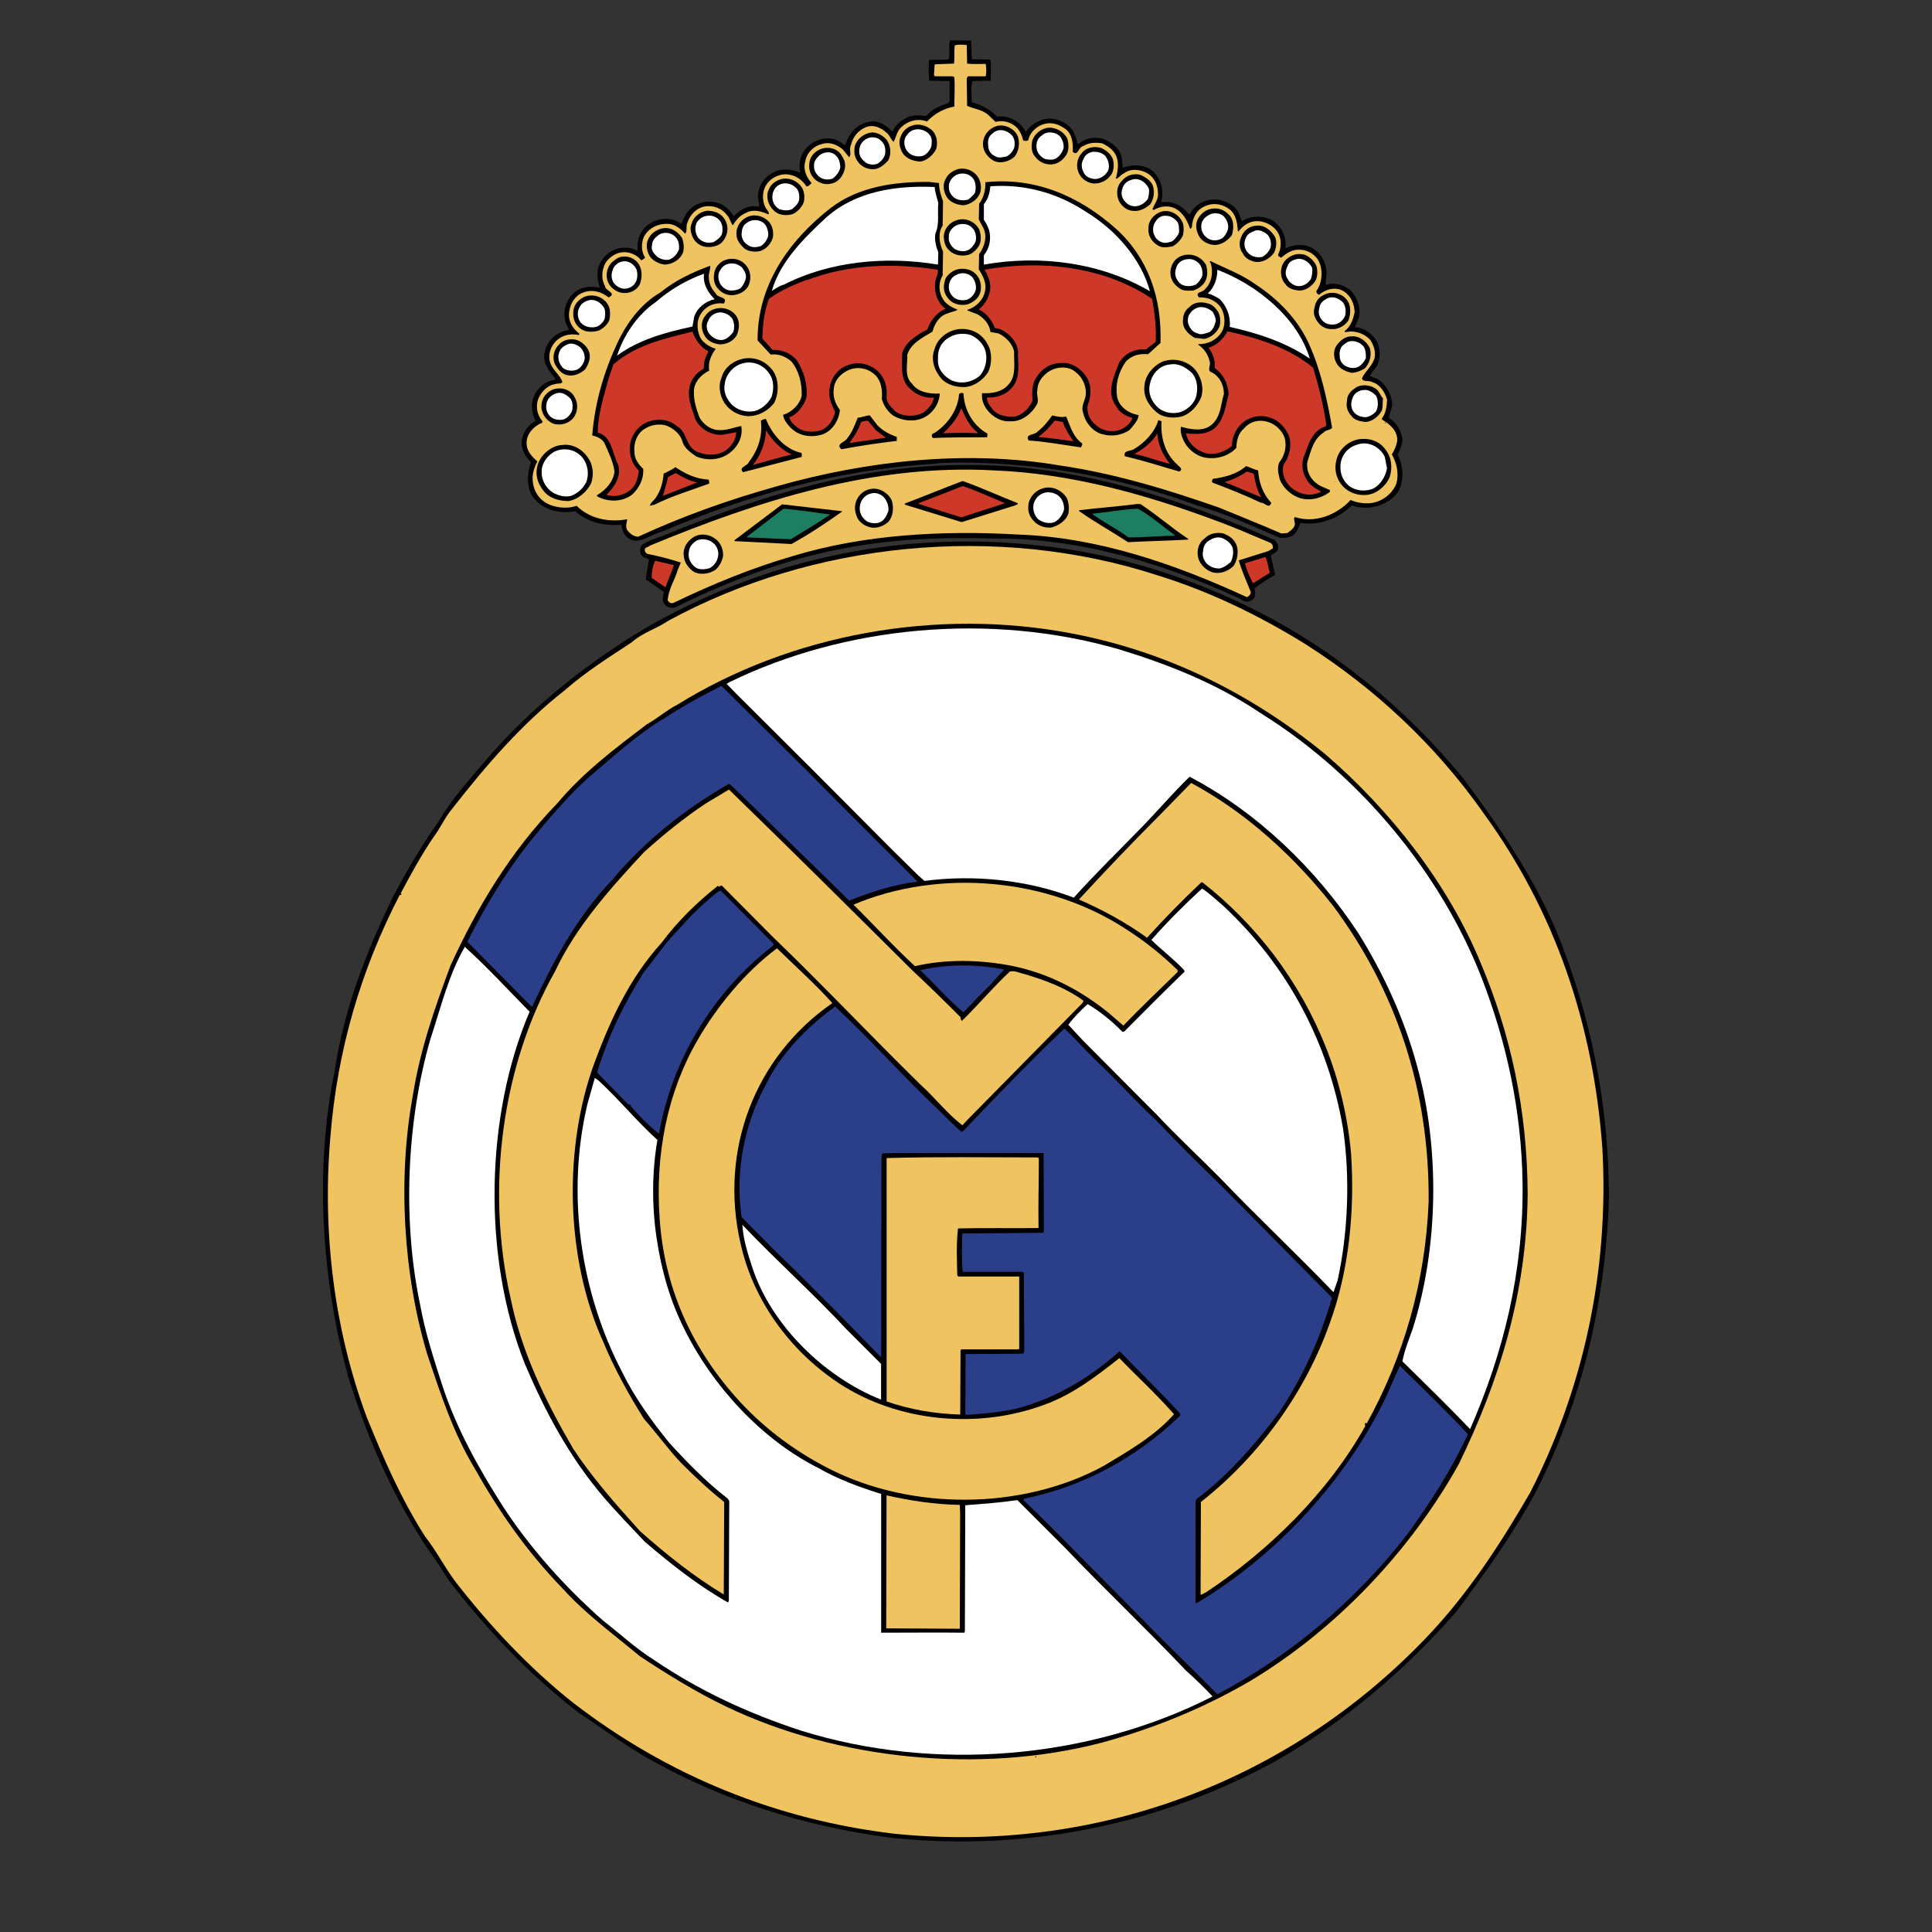 <?xml version="1.0" encoding="UTF-8"?>
<svg xmlns="http://www.w3.org/2000/svg" width="24" height="24" viewBox="0 0 24 24" fill="none">
  <rect x="0" y="0" width="24" height="24" fill="#333333" stroke="none"/>
  <g clip-path="url(#clip0_971_196262)">
    <path fill-rule="evenodd" clip-rule="evenodd" d="M12.072 0.735L12.303 0.74C12.317 0.826 12.303 0.912 12.308 1.002L12.081 1.007C12.054 1.088 12.072 1.183 12.072 1.269C12.185 1.305 12.298 1.351 12.384 1.45C12.534 1.428 12.669 1.505 12.742 1.64C12.81 1.541 12.923 1.473 13.049 1.473C13.163 1.482 13.271 1.532 13.335 1.636C13.357 1.685 13.375 1.735 13.389 1.794C13.476 1.718 13.595 1.692 13.706 1.726C13.792 1.758 13.896 1.83 13.927 1.93C13.945 1.98 13.936 2.029 13.95 2.084C14.058 2.043 14.199 2.038 14.307 2.115C14.416 2.206 14.466 2.36 14.425 2.504L14.434 2.514C14.565 2.491 14.687 2.554 14.769 2.663L14.778 2.667C14.845 2.532 14.991 2.459 15.144 2.482C15.235 2.504 15.343 2.55 15.389 2.649L15.429 2.749C15.538 2.672 15.719 2.672 15.837 2.758C15.932 2.839 15.981 2.952 15.968 3.084C16.072 3.038 16.199 3.02 16.312 3.088C16.414 3.154 16.476 3.266 16.479 3.387L16.466 3.541C16.565 3.504 16.683 3.532 16.774 3.604C16.85 3.685 16.9 3.794 16.887 3.916C16.878 3.97 16.846 4.016 16.832 4.065C16.941 4.07 17.04 4.138 17.104 4.242C17.149 4.328 17.154 4.459 17.099 4.554L17.013 4.667C17.041 4.685 17.086 4.694 17.126 4.717C17.221 4.785 17.28 4.889 17.294 5.006C17.299 5.074 17.258 5.129 17.253 5.192C17.344 5.246 17.412 5.355 17.421 5.463C17.416 5.531 17.389 5.59 17.362 5.649C17.439 5.789 17.448 6.011 17.344 6.142C17.203 6.293 16.986 6.346 16.792 6.278C16.62 6.45 16.38 6.531 16.154 6.495C16.131 6.554 16.108 6.622 16.05 6.658C15.995 6.681 15.937 6.69 15.887 6.676C15.547 6.527 15.212 6.377 14.869 6.278C13.887 5.916 12.81 5.722 11.746 5.749C11.701 5.753 11.647 5.753 11.597 5.762C10.389 5.835 9.28 6.156 8.213 6.608C8.068 6.64 7.9 6.807 7.765 6.649C7.739 6.61 7.724 6.565 7.72 6.518C7.502 6.536 7.308 6.491 7.145 6.35C6.964 6.387 6.747 6.341 6.625 6.179C6.534 6.061 6.548 5.871 6.597 5.74C6.502 5.654 6.453 5.531 6.498 5.409C6.525 5.332 6.58 5.268 6.652 5.228C6.615 5.147 6.593 5.052 6.62 4.961C6.656 4.835 6.765 4.735 6.896 4.717L6.901 4.704C6.815 4.604 6.724 4.491 6.774 4.351C6.805 4.219 6.932 4.115 7.063 4.102V4.079C6.996 3.984 6.996 3.835 7.054 3.74C7.113 3.613 7.235 3.554 7.371 3.563L7.452 3.572C7.416 3.473 7.403 3.351 7.462 3.256C7.529 3.138 7.647 3.07 7.778 3.079C7.824 3.075 7.878 3.093 7.919 3.12C7.914 3.029 7.928 2.943 7.973 2.876C8.05 2.753 8.204 2.699 8.344 2.726C8.385 2.735 8.425 2.753 8.462 2.781C8.498 2.713 8.52 2.636 8.588 2.586C8.679 2.505 8.815 2.482 8.937 2.527C9.005 2.554 9.072 2.613 9.113 2.686C9.199 2.6 9.299 2.541 9.43 2.568C9.434 2.523 9.412 2.473 9.416 2.428C9.421 2.306 9.498 2.192 9.615 2.138C9.71 2.088 9.842 2.102 9.941 2.147C9.914 2.025 9.946 1.903 10.036 1.821C10.119 1.739 10.238 1.703 10.353 1.726C10.402 1.74 10.448 1.772 10.493 1.803C10.52 1.772 10.525 1.717 10.556 1.681C10.611 1.582 10.71 1.523 10.819 1.509C10.923 1.496 11.014 1.563 11.086 1.636C11.131 1.536 11.24 1.45 11.353 1.437C11.412 1.423 11.453 1.446 11.511 1.437C11.579 1.351 11.683 1.315 11.783 1.279L11.796 1.256V1.007L11.543 1.002C11.539 0.925 11.53 0.83 11.543 0.744L11.783 0.74C11.81 0.663 11.774 0.568 11.805 0.5L12.063 0.505L12.072 0.735H12.072Z" fill="black"></path>
    <path fill-rule="evenodd" clip-rule="evenodd" d="M12.014 0.79C12.077 0.799 12.168 0.794 12.245 0.794C12.254 0.844 12.254 0.907 12.245 0.948H12.023L12.009 0.975L12.014 1.315C12.095 1.351 12.195 1.36 12.272 1.423L12.367 1.514C12.46 1.49 12.559 1.516 12.629 1.582C12.67 1.627 12.697 1.681 12.71 1.744C12.724 1.749 12.751 1.758 12.774 1.74C12.796 1.631 12.901 1.545 13.014 1.532C13.1 1.523 13.181 1.559 13.249 1.613C13.322 1.681 13.331 1.785 13.326 1.885C13.394 1.948 13.394 1.821 13.462 1.812C13.525 1.772 13.611 1.767 13.693 1.781C13.751 1.808 13.828 1.858 13.86 1.925C13.905 2.011 13.887 2.129 13.86 2.22C13.896 2.22 13.919 2.17 13.964 2.152C14.046 2.088 14.177 2.102 14.267 2.161C14.353 2.22 14.389 2.319 14.385 2.428C14.38 2.496 14.335 2.541 14.317 2.6L14.331 2.609C14.403 2.568 14.48 2.55 14.57 2.577C14.679 2.618 14.747 2.727 14.783 2.84C14.792 2.849 14.796 2.831 14.806 2.822C14.81 2.709 14.869 2.591 14.987 2.555C15.082 2.514 15.199 2.537 15.285 2.609C15.353 2.672 15.371 2.767 15.376 2.867L15.385 2.876C15.453 2.785 15.552 2.727 15.679 2.754C15.765 2.772 15.869 2.84 15.896 2.939C15.919 3.007 15.91 3.098 15.878 3.161C15.873 3.184 15.896 3.188 15.914 3.202C15.973 3.152 16.041 3.102 16.131 3.102C16.227 3.099 16.318 3.145 16.371 3.224C16.439 3.338 16.43 3.51 16.353 3.614C16.348 3.632 16.366 3.654 16.385 3.663C16.462 3.595 16.588 3.555 16.692 3.618C16.778 3.672 16.824 3.772 16.828 3.876C16.81 3.967 16.778 4.057 16.706 4.111C16.697 4.12 16.706 4.125 16.719 4.125C16.819 4.102 16.941 4.134 17.023 4.224C17.059 4.283 17.091 4.355 17.077 4.437C17.059 4.536 16.959 4.609 16.919 4.699C16.932 4.754 17.005 4.717 17.05 4.749C17.14 4.772 17.208 4.876 17.231 4.966C17.226 5.048 17.217 5.134 17.167 5.197V5.211C17.258 5.265 17.362 5.346 17.357 5.473C17.348 5.536 17.321 5.595 17.29 5.645C17.348 5.745 17.38 5.876 17.348 6.003C17.294 6.143 17.158 6.238 17.018 6.251C16.923 6.256 16.846 6.242 16.778 6.211C16.606 6.396 16.335 6.505 16.086 6.423C16.063 6.441 16.086 6.478 16.086 6.514C16.077 6.564 16.027 6.595 15.991 6.622L15.918 6.627C15.656 6.514 15.398 6.41 15.145 6.306C14.498 6.08 13.842 5.88 13.158 5.781C12.009 5.586 10.774 5.722 9.656 6.039C9.059 6.206 8.484 6.41 7.928 6.667C7.873 6.667 7.824 6.627 7.792 6.586C7.765 6.541 7.787 6.486 7.792 6.45C7.575 6.491 7.33 6.45 7.163 6.283C7.036 6.328 6.873 6.306 6.769 6.238C6.661 6.165 6.616 6.057 6.616 5.934C6.62 5.857 6.643 5.794 6.675 5.731C6.611 5.676 6.552 5.613 6.543 5.532C6.53 5.419 6.598 5.328 6.688 5.274C6.702 5.26 6.733 5.265 6.742 5.238C6.674 5.16 6.652 5.057 6.684 4.962C6.72 4.871 6.797 4.785 6.896 4.772C6.923 4.758 6.969 4.776 6.987 4.744C6.96 4.668 6.883 4.609 6.851 4.541C6.801 4.455 6.824 4.337 6.883 4.265C6.955 4.17 7.073 4.138 7.186 4.161C7.195 4.165 7.199 4.147 7.195 4.143C7.109 4.079 7.05 3.975 7.073 3.862C7.086 3.767 7.145 3.672 7.24 3.636C7.349 3.59 7.471 3.622 7.561 3.695C7.67 3.64 7.516 3.613 7.516 3.554C7.462 3.459 7.475 3.328 7.539 3.242C7.611 3.156 7.715 3.111 7.828 3.143C7.874 3.156 7.932 3.188 7.964 3.233C7.982 3.228 8 3.215 8.014 3.201C7.964 3.125 7.964 3.02 8 2.939C8.059 2.83 8.177 2.776 8.294 2.781C8.38 2.781 8.453 2.839 8.512 2.903C8.543 2.867 8.516 2.808 8.539 2.767C8.57 2.668 8.656 2.577 8.765 2.563C8.869 2.549 8.973 2.592 9.036 2.677C9.068 2.713 9.073 2.763 9.104 2.799C9.141 2.735 9.195 2.672 9.267 2.645C9.349 2.595 9.457 2.622 9.543 2.663C9.561 2.65 9.543 2.627 9.534 2.613C9.471 2.541 9.462 2.414 9.502 2.328C9.548 2.229 9.652 2.165 9.765 2.165C9.869 2.17 9.959 2.224 10.018 2.315C10.041 2.319 10.063 2.292 10.082 2.274C10.014 2.197 9.973 2.102 10.005 1.998C10.023 1.894 10.113 1.812 10.208 1.79C10.299 1.758 10.398 1.794 10.471 1.858L10.548 1.953C10.584 1.921 10.543 1.849 10.57 1.804C10.593 1.704 10.661 1.614 10.765 1.577C10.842 1.546 10.941 1.582 11.009 1.645C11.05 1.673 11.063 1.727 11.1 1.763C11.131 1.709 11.14 1.632 11.194 1.582C11.271 1.505 11.398 1.464 11.516 1.509C11.606 1.414 11.724 1.346 11.855 1.324C11.855 1.202 11.864 1.08 11.855 0.957L11.832 0.948H11.615L11.602 0.935L11.611 0.799L11.851 0.79C11.86 0.718 11.851 0.636 11.86 0.564C11.9 0.55 11.955 0.555 12.009 0.559L12.014 0.79V0.79Z" fill="#EFC460"></path>
    <path fill-rule="evenodd" clip-rule="evenodd" d="M11.561 1.604C11.633 1.658 11.656 1.762 11.629 1.853C11.588 1.93 11.511 1.998 11.43 2.007C11.326 2.002 11.231 1.957 11.195 1.866C11.172 1.812 11.163 1.749 11.19 1.694C11.217 1.613 11.294 1.559 11.38 1.549C11.448 1.545 11.502 1.563 11.561 1.604L11.561 1.604ZM12.647 1.704C12.67 1.785 12.656 1.88 12.602 1.948C12.552 1.989 12.493 2.016 12.425 2.016C12.358 2.016 12.308 1.98 12.267 1.934C12.211 1.873 12.196 1.785 12.226 1.708C12.258 1.622 12.349 1.554 12.444 1.559C12.525 1.563 12.62 1.618 12.647 1.704V1.704ZM13.258 1.722C13.276 1.78 13.281 1.853 13.253 1.912C13.217 1.975 13.158 2.025 13.095 2.038C13.005 2.056 12.914 2.02 12.864 1.952C12.81 1.898 12.81 1.821 12.823 1.749C12.851 1.658 12.941 1.59 13.036 1.586C13.118 1.586 13.213 1.631 13.258 1.722V1.722Z" fill="black"></path>
    <path fill-rule="evenodd" clip-rule="evenodd" d="M11.538 1.663C11.579 1.699 11.579 1.762 11.57 1.816C11.554 1.864 11.522 1.904 11.479 1.93C11.429 1.952 11.371 1.943 11.33 1.925C11.29 1.907 11.258 1.872 11.244 1.83C11.226 1.776 11.23 1.717 11.271 1.672C11.33 1.586 11.461 1.586 11.538 1.662V1.663ZM12.57 1.681C12.601 1.717 12.611 1.771 12.601 1.826C12.588 1.875 12.547 1.921 12.506 1.943C12.452 1.952 12.402 1.97 12.361 1.939C12.303 1.916 12.276 1.862 12.276 1.807C12.267 1.744 12.28 1.69 12.335 1.654C12.402 1.59 12.507 1.613 12.57 1.681V1.681ZM13.171 1.699C13.199 1.735 13.217 1.785 13.212 1.839C13.198 1.891 13.166 1.935 13.122 1.966C13.076 1.993 13.022 1.984 12.982 1.975C12.932 1.952 12.896 1.911 12.882 1.866C12.864 1.798 12.878 1.721 12.945 1.681C13.004 1.626 13.113 1.635 13.172 1.699H13.171Z" fill="white"></path>
    <path fill-rule="evenodd" clip-rule="evenodd" d="M11.013 1.735C11.063 1.803 11.077 1.907 11.036 1.989C10.986 2.047 10.927 2.097 10.855 2.102C10.769 2.106 10.688 2.065 10.647 1.993C10.611 1.943 10.606 1.871 10.62 1.812C10.647 1.722 10.737 1.654 10.832 1.645C10.9 1.645 10.964 1.681 11.013 1.735V1.735Z" fill="black"></path>
    <path fill-rule="evenodd" clip-rule="evenodd" d="M10.946 1.749C10.991 1.79 11.005 1.848 10.995 1.912C10.986 1.961 10.941 2.011 10.9 2.034C10.855 2.052 10.787 2.047 10.751 2.016C10.706 1.984 10.67 1.934 10.674 1.876C10.674 1.812 10.706 1.753 10.769 1.722C10.819 1.695 10.9 1.699 10.946 1.749V1.749Z" fill="white"></path>
    <path fill-rule="evenodd" clip-rule="evenodd" d="M13.819 1.962C13.841 2.02 13.841 2.097 13.814 2.152C13.769 2.238 13.669 2.287 13.579 2.279C13.506 2.269 13.439 2.224 13.407 2.161C13.366 2.088 13.371 1.98 13.43 1.912C13.484 1.835 13.588 1.808 13.683 1.84C13.733 1.862 13.792 1.907 13.819 1.962L13.819 1.962ZM10.443 1.912C10.475 1.961 10.507 2.011 10.497 2.079C10.488 2.147 10.452 2.21 10.398 2.251C10.323 2.299 10.228 2.299 10.154 2.251C10.079 2.204 10.04 2.117 10.054 2.029C10.059 1.962 10.099 1.903 10.163 1.867C10.249 1.817 10.375 1.826 10.443 1.912Z" fill="black"></path>
    <path fill-rule="evenodd" clip-rule="evenodd" d="M13.728 1.934C13.764 1.98 13.787 2.047 13.769 2.111C13.738 2.179 13.669 2.224 13.601 2.224C13.538 2.219 13.479 2.192 13.461 2.138C13.43 2.088 13.43 2.02 13.461 1.975C13.475 1.925 13.525 1.894 13.579 1.885C13.633 1.885 13.683 1.893 13.728 1.934V1.934ZM10.385 1.934C10.425 1.97 10.434 2.02 10.439 2.075C10.43 2.133 10.389 2.183 10.344 2.219C10.285 2.238 10.222 2.233 10.172 2.192C10.136 2.156 10.109 2.116 10.113 2.066C10.104 2.011 10.14 1.971 10.172 1.935C10.231 1.885 10.326 1.871 10.385 1.934V1.934Z" fill="white"></path>
    <path fill-rule="evenodd" clip-rule="evenodd" d="M12.158 2.215C12.185 2.265 12.194 2.333 12.177 2.391C12.149 2.477 12.054 2.541 11.968 2.55C11.882 2.545 11.787 2.509 11.751 2.428C11.719 2.369 11.71 2.283 11.747 2.224C11.778 2.156 11.846 2.111 11.919 2.097C12.015 2.083 12.111 2.129 12.158 2.215V2.215Z" fill="black"></path>
    <path fill-rule="evenodd" clip-rule="evenodd" d="M12.095 2.228C12.122 2.269 12.126 2.337 12.113 2.391C12.095 2.427 12.059 2.45 12.031 2.477C11.979 2.495 11.923 2.491 11.873 2.468C11.819 2.437 11.787 2.382 11.787 2.328C11.783 2.265 11.819 2.206 11.878 2.174C11.95 2.138 12.045 2.152 12.095 2.228V2.228Z" fill="white"></path>
    <path fill-rule="evenodd" clip-rule="evenodd" d="M14.317 2.296C14.348 2.373 14.335 2.477 14.285 2.541C14.208 2.609 14.117 2.64 14.023 2.609C13.959 2.586 13.909 2.527 13.891 2.473C13.864 2.391 13.877 2.301 13.941 2.242C13.997 2.175 14.088 2.148 14.172 2.174C14.226 2.201 14.285 2.233 14.317 2.296V2.296ZM9.973 2.351C9.991 2.396 10 2.464 9.982 2.518C9.959 2.577 9.905 2.631 9.851 2.658C9.765 2.686 9.665 2.672 9.611 2.613C9.543 2.55 9.511 2.446 9.547 2.36C9.579 2.278 9.651 2.233 9.733 2.219C9.828 2.21 9.928 2.26 9.973 2.351V2.351Z" fill="black"></path>
    <path fill-rule="evenodd" clip-rule="evenodd" d="M14.271 2.342C14.28 2.382 14.271 2.432 14.258 2.473C14.217 2.527 14.162 2.559 14.104 2.563C14.045 2.563 14 2.536 13.973 2.5C13.935 2.46 13.923 2.402 13.941 2.351C13.95 2.301 13.991 2.251 14.045 2.238C14.136 2.197 14.23 2.256 14.271 2.342H14.271Z" fill="white"></path>
    <path fill-rule="evenodd" clip-rule="evenodd" d="M13.86 2.839C14.262 3.201 14.434 3.699 14.416 4.26L14.262 4.4C14.154 4.391 14.059 4.414 13.986 4.491C13.896 4.618 13.851 4.776 13.878 4.934C13.905 5.057 14.023 5.138 14.145 5.156C14.14 5.224 14.077 5.287 14.032 5.342C13.935 5.407 13.814 5.426 13.702 5.396C13.579 5.369 13.48 5.247 13.457 5.133C13.421 5.043 13.485 4.975 13.489 4.894C13.493 4.788 13.446 4.687 13.362 4.622C13.285 4.554 13.172 4.554 13.086 4.586C12.982 4.627 12.887 4.731 12.887 4.844C12.869 4.907 12.914 4.97 12.878 5.029C12.81 5.147 12.683 5.242 12.552 5.233C12.435 5.242 12.335 5.179 12.267 5.097C12.217 5.034 12.19 4.961 12.2 4.884C12.317 4.889 12.457 4.876 12.543 4.758C12.625 4.654 12.593 4.495 12.598 4.373C12.584 4.274 12.489 4.179 12.403 4.142L12.303 4.124C12.294 4.029 12.222 3.948 12.14 3.903L12.018 3.857V3.848C12.113 3.821 12.208 3.735 12.231 3.636C12.267 3.522 12.208 3.423 12.159 3.346L12.163 3.156C12.231 3.065 12.267 2.939 12.217 2.835L12.159 2.726L12.163 2.531C12.222 2.454 12.245 2.355 12.24 2.264C12.851 2.197 13.403 2.432 13.86 2.839H13.86ZM11.665 2.274C11.665 2.355 11.688 2.427 11.715 2.5L11.71 2.803C11.647 2.894 11.67 3.029 11.715 3.124L11.71 3.423C11.661 3.495 11.656 3.618 11.706 3.699C11.738 3.776 11.823 3.817 11.896 3.848C11.86 3.871 11.805 3.876 11.769 3.894C11.665 3.925 11.606 4.029 11.584 4.12C11.461 4.192 11.316 4.265 11.271 4.405C11.276 4.522 11.23 4.672 11.326 4.762C11.402 4.875 11.547 4.894 11.674 4.889C11.669 5.016 11.583 5.142 11.466 5.192C11.344 5.247 11.203 5.224 11.099 5.165C11.022 5.111 10.977 5.034 10.954 4.957C10.963 4.853 10.95 4.744 10.882 4.668C10.805 4.587 10.691 4.554 10.583 4.582C10.484 4.609 10.375 4.699 10.361 4.808C10.339 4.912 10.371 5.011 10.434 5.093C10.42 5.224 10.339 5.36 10.203 5.401C10.054 5.441 9.909 5.41 9.81 5.301C9.769 5.256 9.733 5.206 9.728 5.152C9.832 5.125 9.936 5.025 9.959 4.916C9.963 4.763 9.927 4.609 9.832 4.491C9.76 4.428 9.669 4.392 9.574 4.405L9.411 4.229C9.407 3.559 9.782 3.002 10.321 2.582C10.66 2.324 11.095 2.256 11.543 2.26L11.665 2.274L11.665 2.274Z" fill="black"></path>
    <path fill-rule="evenodd" clip-rule="evenodd" d="M9.887 2.332C9.928 2.369 9.932 2.432 9.928 2.482C9.919 2.527 9.878 2.568 9.837 2.599C9.787 2.622 9.729 2.613 9.683 2.599C9.618 2.564 9.584 2.491 9.597 2.418C9.602 2.369 9.634 2.319 9.679 2.296C9.747 2.26 9.833 2.278 9.887 2.332V2.332ZM13.498 2.636C13.855 2.853 14.176 3.215 14.285 3.618C13.683 3.265 12.928 3.161 12.222 3.287V3.17C12.294 3.084 12.317 2.961 12.285 2.853C12.267 2.808 12.249 2.767 12.222 2.731V2.536C12.276 2.473 12.294 2.396 12.303 2.314C12.733 2.283 13.145 2.4 13.498 2.636L13.498 2.636ZM11.611 2.323C11.616 2.391 11.638 2.454 11.656 2.522C11.643 2.64 11.674 2.785 11.62 2.898C11.607 2.975 11.624 3.056 11.656 3.133L11.652 3.287C11.005 3.178 10.303 3.246 9.738 3.536C9.683 3.549 9.634 3.586 9.588 3.613C9.692 3.251 9.982 2.961 10.272 2.694C10.634 2.378 11.127 2.301 11.611 2.323L11.611 2.323Z" fill="white"></path>
    <path fill-rule="evenodd" clip-rule="evenodd" d="M15.262 2.663C15.33 2.726 15.33 2.835 15.303 2.921C15.248 2.993 15.172 3.043 15.085 3.043C14.995 3.038 14.909 2.984 14.882 2.907C14.855 2.848 14.851 2.772 14.882 2.717C14.923 2.645 14.991 2.595 15.072 2.591C15.14 2.582 15.208 2.609 15.262 2.663L15.262 2.663ZM8.968 2.681C9.013 2.726 9.041 2.79 9.036 2.858C9.031 2.921 9.004 2.971 8.964 3.016C8.909 3.061 8.832 3.075 8.764 3.066C8.697 3.057 8.638 3.011 8.611 2.957C8.583 2.903 8.565 2.83 8.593 2.776C8.615 2.69 8.701 2.627 8.787 2.618C8.851 2.618 8.918 2.636 8.968 2.681V2.681ZM14.683 2.749C14.71 2.794 14.706 2.867 14.696 2.921C14.669 2.981 14.623 3.03 14.565 3.061C14.506 3.07 14.439 3.084 14.389 3.052C14.307 3.007 14.257 2.921 14.267 2.839C14.262 2.749 14.325 2.672 14.407 2.636C14.511 2.595 14.629 2.645 14.683 2.749L14.683 2.749Z" fill="black"></path>
    <path fill-rule="evenodd" clip-rule="evenodd" d="M15.212 2.699C15.244 2.74 15.267 2.794 15.253 2.853C15.24 2.893 15.212 2.939 15.181 2.961C15.117 2.997 15.041 2.993 14.991 2.952C14.941 2.912 14.918 2.862 14.923 2.803C14.923 2.753 14.955 2.708 15 2.681C15.059 2.636 15.162 2.636 15.212 2.699Z" fill="white"></path>
    <path fill-rule="evenodd" clip-rule="evenodd" d="M9.547 2.749C9.593 2.798 9.611 2.871 9.602 2.943C9.584 3.025 9.516 3.097 9.439 3.12C9.375 3.133 9.298 3.124 9.249 3.088C9.199 3.043 9.154 2.988 9.149 2.925C9.139 2.831 9.19 2.74 9.276 2.699C9.366 2.654 9.47 2.676 9.547 2.749L9.547 2.749Z" fill="black"></path>
    <path fill-rule="evenodd" clip-rule="evenodd" d="M8.936 2.735C8.977 2.776 8.982 2.848 8.968 2.907C8.95 2.952 8.909 2.98 8.864 3.007C8.787 3.029 8.715 3.007 8.669 2.948C8.629 2.884 8.624 2.789 8.678 2.735C8.706 2.704 8.742 2.686 8.782 2.681C8.841 2.672 8.896 2.69 8.936 2.735H8.936ZM14.62 2.749C14.647 2.78 14.647 2.835 14.647 2.884C14.633 2.93 14.597 2.97 14.561 2.998C14.52 3.011 14.475 3.025 14.439 3.011C14.393 2.998 14.353 2.961 14.339 2.92C14.316 2.875 14.321 2.812 14.343 2.771C14.371 2.717 14.42 2.672 14.488 2.681C14.538 2.681 14.583 2.708 14.62 2.749L14.62 2.749Z" fill="white"></path>
    <path fill-rule="evenodd" clip-rule="evenodd" d="M12.163 2.848C12.185 2.903 12.194 2.984 12.167 3.043C12.136 3.097 12.086 3.147 12.032 3.165C11.946 3.188 11.851 3.17 11.792 3.111C11.742 3.065 11.728 3.007 11.724 2.948C11.724 2.848 11.792 2.762 11.887 2.735C11.991 2.699 12.108 2.749 12.163 2.848L12.163 2.848Z" fill="black"></path>
    <path fill-rule="evenodd" clip-rule="evenodd" d="M9.511 2.798C9.534 2.835 9.547 2.884 9.543 2.93C9.529 2.979 9.498 3.029 9.452 3.056C9.398 3.075 9.335 3.079 9.289 3.043C9.237 3.012 9.207 2.954 9.213 2.894C9.217 2.844 9.231 2.794 9.28 2.767C9.344 2.717 9.457 2.722 9.511 2.798H9.511ZM12.091 2.844C12.118 2.885 12.136 2.948 12.118 3.002C12.095 3.052 12.054 3.102 12.005 3.115C11.95 3.129 11.9 3.115 11.86 3.093C11.81 3.056 11.778 2.998 11.787 2.939C11.783 2.885 11.819 2.839 11.864 2.808C11.932 2.767 12.032 2.771 12.09 2.844H12.091Z" fill="white"></path>
    <path fill-rule="evenodd" clip-rule="evenodd" d="M15.841 2.948C15.864 3.007 15.855 3.079 15.828 3.138C15.774 3.215 15.679 3.269 15.584 3.251C15.52 3.237 15.461 3.201 15.439 3.147C15.394 3.093 15.389 3.011 15.416 2.952C15.443 2.866 15.525 2.803 15.615 2.803C15.706 2.794 15.792 2.862 15.841 2.948ZM8.471 2.952C8.493 3.007 8.502 3.079 8.484 3.138C8.448 3.228 8.353 3.283 8.258 3.287C8.185 3.278 8.113 3.242 8.072 3.183C8.036 3.124 8.023 3.052 8.045 2.989C8.072 2.907 8.154 2.848 8.24 2.835C8.33 2.821 8.416 2.871 8.47 2.952H8.471Z" fill="black"></path>
    <path fill-rule="evenodd" clip-rule="evenodd" d="M15.751 2.921C15.783 2.961 15.796 3.02 15.783 3.079C15.762 3.127 15.726 3.167 15.679 3.192C15.602 3.206 15.534 3.183 15.489 3.124C15.457 3.079 15.448 3.011 15.475 2.961C15.489 2.907 15.548 2.88 15.602 2.862C15.652 2.853 15.706 2.88 15.751 2.92V2.921ZM8.398 2.952C8.43 2.988 8.439 3.043 8.435 3.097C8.416 3.151 8.367 3.206 8.317 3.224C8.263 3.237 8.208 3.219 8.168 3.192C8.122 3.151 8.082 3.106 8.1 3.043C8.1 2.998 8.131 2.957 8.168 2.93C8.231 2.871 8.344 2.884 8.398 2.952V2.952Z" fill="white"></path>
    <path fill-rule="evenodd" clip-rule="evenodd" d="M16.348 3.292C16.371 3.351 16.371 3.432 16.339 3.491C16.29 3.563 16.208 3.618 16.122 3.608C16.059 3.599 16.005 3.581 15.973 3.536C15.93 3.49 15.908 3.427 15.914 3.364C15.917 3.289 15.961 3.222 16.027 3.188C16.077 3.156 16.145 3.147 16.208 3.165C16.268 3.19 16.317 3.235 16.348 3.292H16.348ZM14.982 3.292C15 3.351 15.005 3.432 14.973 3.491C14.941 3.554 14.883 3.586 14.828 3.608C14.769 3.613 14.693 3.617 14.652 3.581C14.566 3.527 14.525 3.436 14.543 3.346C14.557 3.278 14.593 3.219 14.656 3.188C14.775 3.13 14.918 3.176 14.982 3.292ZM7.919 3.26C7.982 3.333 7.982 3.45 7.946 3.536C7.905 3.609 7.824 3.645 7.747 3.64C7.652 3.635 7.566 3.563 7.543 3.477C7.521 3.382 7.552 3.287 7.634 3.233C7.711 3.161 7.846 3.174 7.919 3.26ZM9.281 3.314C9.33 3.382 9.335 3.486 9.29 3.563C9.244 3.631 9.172 3.663 9.095 3.667C9.027 3.668 8.962 3.638 8.919 3.586C8.869 3.532 8.86 3.459 8.873 3.391C8.882 3.328 8.932 3.264 8.991 3.237C9.095 3.192 9.213 3.215 9.281 3.314Z" fill="black"></path>
    <path fill-rule="evenodd" clip-rule="evenodd" d="M16.299 3.324C16.308 3.373 16.299 3.419 16.285 3.464C16.244 3.532 16.177 3.559 16.118 3.554C16.063 3.545 16.014 3.505 15.995 3.464C15.959 3.414 15.968 3.355 15.995 3.305C16.009 3.247 16.073 3.224 16.127 3.215C16.195 3.211 16.263 3.256 16.299 3.324ZM14.896 3.274C14.928 3.31 14.941 3.364 14.937 3.419C14.923 3.464 14.892 3.505 14.855 3.536C14.792 3.563 14.706 3.563 14.656 3.518C14.602 3.464 14.584 3.4 14.611 3.328C14.625 3.269 14.683 3.224 14.747 3.22C14.806 3.211 14.855 3.233 14.896 3.274V3.274Z" fill="white"></path>
    <path fill-rule="evenodd" clip-rule="evenodd" d="M15.602 3.536C15.873 3.713 16.127 3.97 16.263 4.278C16.407 4.599 16.484 4.952 16.548 5.314C16.525 5.346 16.475 5.337 16.448 5.369C16.312 5.454 16.285 5.604 16.24 5.74C16.222 5.867 16.294 5.98 16.407 6.038L16.52 6.088V6.111C16.412 6.192 16.276 6.224 16.149 6.188C16.036 6.151 15.932 6.056 15.896 5.948C15.878 5.88 15.864 5.803 15.892 5.744C15.959 5.658 15.987 5.55 15.959 5.441C15.928 5.346 15.837 5.265 15.751 5.242C15.643 5.206 15.525 5.237 15.457 5.319C15.38 5.382 15.362 5.473 15.358 5.563C15.258 5.672 15.104 5.708 14.973 5.685C14.851 5.663 14.742 5.568 14.697 5.459C14.674 5.409 14.661 5.355 14.67 5.301C14.783 5.332 14.946 5.369 15.054 5.274C15.168 5.174 15.163 5.025 15.204 4.894C15.204 4.776 15.145 4.672 15.054 4.626C14.987 4.608 15.046 4.536 15.027 4.491C15.009 4.406 14.959 4.332 14.887 4.283V4.274C15.005 4.278 15.127 4.219 15.186 4.106C15.231 4.011 15.213 3.875 15.15 3.799C15.082 3.722 14.991 3.69 14.896 3.695C14.833 3.622 14.946 3.636 14.969 3.591C15.055 3.514 15.073 3.378 15.041 3.274C15.032 3.26 15.023 3.251 15.036 3.242C15.217 3.332 15.421 3.405 15.602 3.536H15.602Z" fill="black"></path>
    <path fill-rule="evenodd" clip-rule="evenodd" d="M7.9 3.332C7.923 3.378 7.923 3.45 7.9 3.5C7.871 3.557 7.81 3.591 7.746 3.586C7.692 3.581 7.638 3.541 7.615 3.5C7.593 3.454 7.592 3.402 7.611 3.355C7.624 3.301 7.679 3.255 7.737 3.247C7.805 3.237 7.864 3.274 7.9 3.333L7.9 3.332ZM9.222 3.328C9.244 3.359 9.267 3.396 9.267 3.445C9.258 3.494 9.236 3.539 9.203 3.577C9.163 3.604 9.108 3.613 9.063 3.608C9.004 3.599 8.95 3.549 8.936 3.5C8.918 3.454 8.918 3.396 8.946 3.359C8.971 3.307 9.023 3.274 9.081 3.273C9.127 3.269 9.181 3.287 9.222 3.328V3.328Z" fill="white"></path>
    <path fill-rule="evenodd" clip-rule="evenodd" d="M14.312 3.712C14.343 3.885 14.366 4.065 14.357 4.246L14.235 4.341C14.09 4.328 13.968 4.396 13.9 4.509C13.841 4.667 13.737 4.88 13.864 5.043C13.9 5.12 13.981 5.169 14.068 5.192C14.045 5.26 13.973 5.319 13.909 5.341C13.8 5.378 13.683 5.346 13.61 5.278C13.533 5.215 13.497 5.124 13.511 5.034C13.551 4.939 13.56 4.821 13.52 4.726C13.465 4.608 13.334 4.504 13.207 4.509C13.067 4.504 12.95 4.568 12.877 4.685C12.818 4.767 12.818 4.88 12.827 4.979C12.787 5.065 12.705 5.156 12.606 5.174C12.493 5.183 12.38 5.16 12.316 5.065C12.285 5.029 12.257 4.984 12.262 4.938C12.375 4.943 12.497 4.907 12.574 4.812C12.683 4.685 12.642 4.513 12.646 4.355C12.628 4.233 12.524 4.129 12.42 4.088L12.357 4.074C12.325 3.979 12.248 3.884 12.158 3.844C12.245 3.776 12.298 3.673 12.303 3.563C12.298 3.481 12.266 3.409 12.23 3.35C12.932 3.224 13.719 3.31 14.312 3.712L14.312 3.712ZM11.651 3.35C11.66 3.414 11.61 3.468 11.615 3.536C11.61 3.654 11.647 3.762 11.746 3.835C11.723 3.848 11.692 3.862 11.669 3.88C11.592 3.943 11.547 4.011 11.52 4.093C11.393 4.161 11.258 4.237 11.208 4.382C11.208 4.531 11.176 4.722 11.307 4.83C11.384 4.908 11.492 4.948 11.601 4.939C11.592 5.016 11.529 5.079 11.466 5.129C11.357 5.179 11.217 5.179 11.122 5.111C11.077 5.061 11.013 5.007 11.013 4.939C11.027 4.808 10.991 4.681 10.886 4.595C10.791 4.518 10.66 4.491 10.547 4.532C10.42 4.563 10.321 4.694 10.307 4.817C10.284 4.93 10.33 5.025 10.375 5.12C10.352 5.21 10.293 5.314 10.194 5.346C10.103 5.373 9.986 5.369 9.909 5.314C9.859 5.274 9.818 5.238 9.805 5.183C9.909 5.147 9.986 5.038 10.017 4.939C10.036 4.767 9.981 4.609 9.9 4.477C9.823 4.387 9.714 4.342 9.597 4.346L9.47 4.206C9.475 4.034 9.493 3.866 9.552 3.713C9.692 3.609 9.855 3.541 10.018 3.477H10.031C10.543 3.283 11.099 3.265 11.651 3.351L11.651 3.35Z" fill="#CE3829"></path>
    <path fill-rule="evenodd" clip-rule="evenodd" d="M8.805 3.441C8.805 3.518 8.837 3.586 8.891 3.645C8.909 3.704 9.054 3.685 8.991 3.771C8.869 3.753 8.76 3.808 8.701 3.907C8.647 3.993 8.656 4.133 8.715 4.219C8.76 4.273 8.823 4.314 8.891 4.332C8.837 4.409 8.792 4.495 8.81 4.604C8.715 4.649 8.62 4.744 8.62 4.862C8.615 4.975 8.651 5.079 8.688 5.183C8.728 5.26 8.815 5.332 8.909 5.341C9.014 5.355 9.109 5.31 9.208 5.292C9.235 5.436 9.154 5.572 9.032 5.649C8.919 5.717 8.774 5.722 8.652 5.672C8.584 5.626 8.507 5.572 8.48 5.495C8.457 5.391 8.358 5.314 8.267 5.283C8.169 5.26 8.067 5.282 7.986 5.342C7.905 5.405 7.869 5.513 7.882 5.622C7.882 5.704 7.932 5.767 7.991 5.826C7.996 5.948 7.946 6.056 7.855 6.142C7.728 6.242 7.547 6.237 7.416 6.165V6.151C7.525 6.088 7.624 5.98 7.633 5.853C7.615 5.726 7.556 5.613 7.507 5.5C7.471 5.446 7.416 5.423 7.357 5.409C7.389 5.002 7.502 4.617 7.67 4.26C7.783 4.016 7.959 3.776 8.199 3.636C8.389 3.482 8.602 3.382 8.823 3.301C8.828 3.346 8.801 3.392 8.805 3.441L8.805 3.441ZM12.117 3.4C12.181 3.459 12.203 3.563 12.172 3.649C12.149 3.713 12.081 3.758 12.022 3.78C11.927 3.803 11.823 3.776 11.769 3.694C11.728 3.642 11.715 3.573 11.733 3.509C11.737 3.445 11.792 3.396 11.846 3.364C11.923 3.323 12.045 3.328 12.117 3.4L12.117 3.4Z" fill="black"></path>
    <path fill-rule="evenodd" clip-rule="evenodd" d="M16.271 4.455C15.964 4.247 15.62 4.138 15.276 4.061C15.29 3.93 15.24 3.808 15.154 3.717C15.104 3.685 15.054 3.658 15.004 3.645C15.086 3.568 15.122 3.464 15.122 3.351C15.602 3.532 16.117 3.939 16.271 4.455V4.455ZM8.746 3.4C8.728 3.527 8.796 3.636 8.878 3.717C8.769 3.74 8.661 3.821 8.624 3.934L8.602 4.056C8.271 4.129 7.941 4.215 7.665 4.418C7.747 4.17 7.909 3.916 8.145 3.753C8.322 3.599 8.526 3.479 8.746 3.4ZM12.072 3.436C12.108 3.477 12.131 3.536 12.122 3.599C12.108 3.65 12.073 3.693 12.027 3.717C11.973 3.74 11.905 3.731 11.859 3.703C11.81 3.667 11.783 3.613 11.787 3.554C11.791 3.495 11.823 3.437 11.882 3.414C11.944 3.38 12.02 3.389 12.072 3.437L12.072 3.436Z" fill="white"></path>
    <path fill-rule="evenodd" clip-rule="evenodd" d="M16.747 3.749C16.783 3.812 16.778 3.907 16.751 3.98C16.706 4.047 16.62 4.097 16.538 4.088C16.466 4.088 16.407 4.052 16.371 4.002C16.33 3.948 16.308 3.889 16.33 3.821C16.339 3.758 16.375 3.695 16.439 3.667C16.534 3.609 16.683 3.636 16.747 3.749H16.747ZM7.543 3.771C7.584 3.826 7.584 3.903 7.57 3.975C7.548 4.029 7.498 4.079 7.439 4.106C7.38 4.124 7.299 4.129 7.244 4.102C7.158 4.061 7.113 3.97 7.122 3.88C7.122 3.812 7.158 3.753 7.217 3.712C7.312 3.64 7.471 3.663 7.543 3.771V3.771Z" fill="black"></path>
    <path fill-rule="evenodd" clip-rule="evenodd" d="M16.679 3.753C16.715 3.794 16.724 3.862 16.71 3.921C16.695 3.959 16.668 3.99 16.634 4.011C16.579 4.043 16.516 4.034 16.471 4.016C16.398 3.975 16.367 3.898 16.389 3.826C16.394 3.781 16.425 3.74 16.471 3.717C16.534 3.672 16.62 3.695 16.679 3.753V3.753ZM7.489 3.803C7.525 3.839 7.52 3.903 7.512 3.957C7.498 3.998 7.462 4.034 7.421 4.056C7.353 4.079 7.267 4.065 7.217 4.011C7.172 3.957 7.163 3.871 7.204 3.808C7.231 3.758 7.285 3.735 7.335 3.726C7.394 3.722 7.453 3.753 7.489 3.803L7.489 3.803Z" fill="white"></path>
    <path fill-rule="evenodd" clip-rule="evenodd" d="M15.131 3.871C15.158 3.925 15.167 3.993 15.149 4.056C15.113 4.138 15.036 4.197 14.959 4.21L14.842 4.197C14.751 4.147 14.679 4.066 14.697 3.961C14.697 3.903 14.728 3.848 14.778 3.812C14.832 3.753 14.923 3.744 15.009 3.771C15.059 3.781 15.099 3.826 15.131 3.871L15.131 3.871Z" fill="black"></path>
    <path fill-rule="evenodd" clip-rule="evenodd" d="M15.063 3.871C15.081 3.902 15.099 3.939 15.104 3.984C15.09 4.038 15.072 4.092 15.027 4.124C14.977 4.142 14.918 4.165 14.878 4.142C14.819 4.129 14.787 4.084 14.769 4.043C14.747 3.993 14.751 3.93 14.787 3.889C14.81 3.853 14.851 3.826 14.896 3.817C14.959 3.808 15.009 3.83 15.063 3.871H15.063Z" fill="white"></path>
    <path fill-rule="evenodd" clip-rule="evenodd" d="M9.163 3.957C9.19 4.02 9.181 4.106 9.149 4.17C9.104 4.242 9.023 4.278 8.941 4.278C8.864 4.269 8.787 4.237 8.751 4.165C8.706 4.092 8.706 3.988 8.76 3.925C8.805 3.857 8.873 3.83 8.95 3.826C9.036 3.826 9.127 3.871 9.163 3.957Z" fill="black"></path>
    <path fill-rule="evenodd" clip-rule="evenodd" d="M9.095 3.957C9.122 4.002 9.127 4.07 9.109 4.124C9.072 4.174 9.027 4.215 8.968 4.224C8.896 4.228 8.833 4.183 8.796 4.124C8.778 4.084 8.769 4.029 8.796 3.989C8.819 3.921 8.882 3.88 8.959 3.88C9.009 3.889 9.059 3.907 9.095 3.957Z" fill="white"></path>
    <path fill-rule="evenodd" clip-rule="evenodd" d="M12.267 4.274C12.326 4.369 12.326 4.522 12.272 4.627C12.208 4.722 12.109 4.794 11.996 4.808C11.883 4.812 11.774 4.785 11.697 4.708C11.607 4.604 11.557 4.464 11.611 4.332C11.647 4.201 11.778 4.102 11.914 4.088C12.059 4.075 12.195 4.138 12.267 4.274Z" fill="black"></path>
    <path fill-rule="evenodd" clip-rule="evenodd" d="M16.312 4.568C16.38 4.794 16.439 5.025 16.475 5.274L16.47 5.296C16.298 5.346 16.253 5.527 16.199 5.667C16.163 5.758 16.176 5.876 16.235 5.961C16.267 6.025 16.344 6.07 16.412 6.106C16.384 6.129 16.335 6.134 16.303 6.143C16.199 6.156 16.077 6.106 16.013 6.029C15.95 5.957 15.918 5.867 15.946 5.772C16.018 5.672 16.05 5.536 16.013 5.419C15.977 5.324 15.891 5.229 15.801 5.197C15.691 5.15 15.565 5.162 15.466 5.229C15.364 5.3 15.303 5.416 15.303 5.541C15.19 5.631 15.036 5.672 14.914 5.604C14.823 5.563 14.746 5.473 14.733 5.382C14.801 5.391 14.886 5.396 14.968 5.378C15.19 5.328 15.217 5.079 15.262 4.898C15.258 4.767 15.194 4.645 15.09 4.572C15.099 4.473 15.063 4.387 15.013 4.319C15.108 4.296 15.203 4.206 15.248 4.115C15.624 4.201 16.004 4.314 16.312 4.568V4.568ZM8.769 4.346C8.783 4.351 8.805 4.364 8.792 4.387C8.756 4.441 8.742 4.514 8.742 4.581C8.643 4.63 8.575 4.725 8.561 4.835C8.543 4.971 8.602 5.084 8.638 5.21C8.703 5.335 8.837 5.41 8.977 5.401L9.145 5.369C9.145 5.45 9.095 5.536 9.023 5.591C8.928 5.658 8.792 5.663 8.688 5.622C8.511 5.572 8.548 5.369 8.407 5.292C8.312 5.21 8.181 5.197 8.068 5.233C7.928 5.278 7.833 5.41 7.824 5.554C7.819 5.667 7.855 5.767 7.937 5.848C7.923 5.939 7.905 6.029 7.824 6.093C7.738 6.156 7.634 6.179 7.534 6.147C7.633 6.047 7.729 5.912 7.674 5.762C7.602 5.622 7.602 5.423 7.425 5.373C7.43 5.133 7.502 4.916 7.561 4.699L7.62 4.527C7.9 4.283 8.253 4.206 8.602 4.12C8.633 4.201 8.683 4.292 8.769 4.346L8.769 4.346Z" fill="#CE3829"></path>
    <path fill-rule="evenodd" clip-rule="evenodd" d="M12.226 4.319C12.276 4.428 12.254 4.572 12.172 4.667C12.072 4.753 11.932 4.776 11.815 4.722C11.715 4.667 11.643 4.577 11.652 4.459C11.647 4.36 11.679 4.265 11.769 4.206C11.842 4.152 11.941 4.133 12.041 4.156C12.113 4.179 12.19 4.242 12.226 4.319H12.226Z" fill="white"></path>
    <path fill-rule="evenodd" clip-rule="evenodd" d="M17.018 4.328C17.04 4.414 17.018 4.509 16.954 4.577C16.9 4.608 16.846 4.631 16.791 4.631C16.724 4.617 16.66 4.59 16.619 4.536C16.565 4.468 16.556 4.364 16.601 4.296C16.647 4.228 16.714 4.174 16.8 4.178C16.887 4.174 16.977 4.237 17.018 4.328V4.328ZM7.317 4.369C7.344 4.441 7.312 4.522 7.271 4.586C7.208 4.645 7.122 4.681 7.036 4.658C6.968 4.64 6.918 4.572 6.891 4.518C6.855 4.427 6.887 4.337 6.946 4.278C7 4.219 7.09 4.201 7.167 4.224C7.222 4.242 7.294 4.301 7.317 4.369Z" fill="black"></path>
    <path fill-rule="evenodd" clip-rule="evenodd" d="M16.928 4.292C16.964 4.328 16.968 4.387 16.968 4.446C16.95 4.495 16.905 4.545 16.86 4.563C16.801 4.581 16.756 4.568 16.71 4.545C16.665 4.514 16.643 4.473 16.643 4.428C16.634 4.36 16.652 4.301 16.71 4.269C16.769 4.215 16.869 4.233 16.928 4.292ZM7.208 4.315C7.244 4.351 7.267 4.4 7.263 4.459C7.253 4.514 7.213 4.577 7.159 4.595C7.106 4.612 7.048 4.606 7 4.577C6.941 4.522 6.919 4.436 6.95 4.369C6.969 4.314 7.027 4.283 7.077 4.269C7.122 4.265 7.168 4.283 7.208 4.314L7.208 4.315Z" fill="white"></path>
    <path fill-rule="evenodd" clip-rule="evenodd" d="M9.579 4.577C9.679 4.686 9.683 4.876 9.616 5.007C9.534 5.111 9.416 5.17 9.294 5.17C9.176 5.165 9.067 5.105 9 5.007C8.941 4.916 8.919 4.79 8.964 4.69C9 4.55 9.136 4.464 9.272 4.45C9.394 4.441 9.498 4.486 9.579 4.577ZM14.842 4.586C14.918 4.676 14.959 4.808 14.923 4.93C14.882 5.038 14.787 5.142 14.679 5.174C14.57 5.201 14.443 5.187 14.366 5.12C14.267 5.034 14.199 4.925 14.217 4.789C14.226 4.663 14.321 4.55 14.434 4.495C14.57 4.441 14.737 4.473 14.842 4.586V4.586Z" fill="black"></path>
    <path fill-rule="evenodd" clip-rule="evenodd" d="M9.561 4.649C9.615 4.722 9.615 4.844 9.583 4.934C9.534 5.025 9.439 5.102 9.344 5.111C9.249 5.12 9.154 5.088 9.09 5.025C9.022 4.953 8.982 4.862 9.004 4.762C9.018 4.654 9.104 4.55 9.213 4.518C9.344 4.473 9.489 4.531 9.561 4.649V4.649ZM14.805 4.631C14.877 4.713 14.886 4.835 14.855 4.939C14.823 5.029 14.732 5.102 14.647 5.124C14.538 5.147 14.425 5.116 14.357 5.034C14.289 4.957 14.257 4.857 14.289 4.753C14.316 4.636 14.411 4.536 14.538 4.527C14.642 4.509 14.728 4.563 14.805 4.631Z" fill="white"></path>
    <path fill-rule="evenodd" clip-rule="evenodd" d="M17.104 4.839C17.136 4.867 17.149 4.921 17.181 4.948C17.172 4.989 17.181 5.048 17.167 5.097C17.127 5.174 17.045 5.238 16.964 5.242C16.892 5.233 16.823 5.22 16.787 5.165C16.739 5.117 16.718 5.047 16.733 4.98C16.733 4.916 16.769 4.862 16.828 4.826C16.896 4.767 17.027 4.776 17.104 4.839ZM7.14 4.939C7.186 5.011 7.177 5.124 7.122 5.192C7.063 5.265 6.964 5.287 6.878 5.265C6.813 5.239 6.762 5.186 6.738 5.12C6.715 5.061 6.724 4.989 6.756 4.934C6.792 4.876 6.855 4.83 6.928 4.826C7.014 4.817 7.104 4.857 7.14 4.939Z" fill="black"></path>
    <path fill-rule="evenodd" clip-rule="evenodd" d="M17.095 4.916C17.122 4.971 17.127 5.057 17.09 5.115C17.05 5.156 17.005 5.179 16.959 5.183C16.9 5.179 16.85 5.16 16.819 5.12C16.778 5.074 16.778 4.998 16.801 4.948C16.819 4.884 16.882 4.848 16.945 4.844C17 4.839 17.049 4.871 17.095 4.916V4.916ZM7.086 4.952C7.118 4.993 7.118 5.061 7.104 5.111C7.081 5.16 7.032 5.21 6.977 5.215C6.918 5.219 6.869 5.206 6.832 5.17C6.796 5.133 6.779 5.081 6.787 5.029C6.792 4.957 6.846 4.903 6.918 4.884C6.977 4.866 7.041 4.903 7.086 4.952H7.086Z" fill="white"></path>
    <path fill-rule="evenodd" clip-rule="evenodd" d="M11.968 4.884C11.977 5.088 12.082 5.283 12.267 5.387L12.263 5.432C12.041 5.432 11.806 5.432 11.588 5.441C11.57 5.423 11.566 5.387 11.602 5.382C11.769 5.278 11.901 5.092 11.914 4.894C11.928 4.88 11.946 4.88 11.968 4.884Z" fill="black"></path>
    <path fill-rule="evenodd" clip-rule="evenodd" d="M12.149 5.378L12.14 5.382C11.991 5.373 11.851 5.378 11.715 5.382C11.814 5.292 11.896 5.192 11.941 5.07C11.991 5.179 12.041 5.296 12.149 5.378V5.378Z" fill="#CE3829"></path>
    <path fill-rule="evenodd" clip-rule="evenodd" d="M10.9 5.283C10.963 5.35 11.049 5.396 11.14 5.427V5.477C10.909 5.504 10.669 5.54 10.452 5.581C10.375 5.513 10.502 5.491 10.524 5.446C10.588 5.369 10.619 5.274 10.656 5.188C10.706 5.188 10.755 5.16 10.805 5.16L10.9 5.283H10.9ZM13.244 5.174C13.294 5.287 13.325 5.423 13.443 5.509C13.452 5.527 13.43 5.54 13.43 5.558C13.213 5.527 12.991 5.486 12.778 5.472C12.728 5.386 12.855 5.409 12.891 5.359C12.964 5.305 13.022 5.228 13.072 5.16C13.126 5.174 13.181 5.188 13.244 5.174H13.244ZM9.515 5.206C9.588 5.391 9.746 5.581 9.954 5.626C9.964 5.636 9.959 5.658 9.959 5.676L9.231 5.866C9.167 5.803 9.289 5.789 9.303 5.739C9.416 5.594 9.475 5.418 9.452 5.228C9.466 5.215 9.488 5.205 9.516 5.205L9.515 5.206ZM14.429 5.233C14.416 5.436 14.47 5.635 14.629 5.776C14.642 5.794 14.692 5.816 14.665 5.848L14.647 5.857C14.416 5.789 14.198 5.721 13.973 5.667C13.95 5.59 14.049 5.608 14.09 5.577C14.221 5.5 14.348 5.364 14.389 5.219L14.429 5.233L14.429 5.233Z" fill="black"></path>
    <path fill-rule="evenodd" clip-rule="evenodd" d="M10.882 5.346L11.004 5.437L10.552 5.504C10.611 5.423 10.665 5.337 10.697 5.242C10.724 5.233 10.755 5.224 10.783 5.228L10.882 5.346H10.882ZM13.203 5.242C13.23 5.323 13.28 5.405 13.335 5.482C13.199 5.464 13.045 5.441 12.896 5.427C12.968 5.382 13.04 5.301 13.104 5.224L13.204 5.242H13.203Z" fill="#CE3829"></path>
    <path fill-rule="evenodd" clip-rule="evenodd" d="M17.213 5.251V5.256H17.204C17.195 5.247 17.208 5.242 17.213 5.251Z" fill="black"></path>
    <path fill-rule="evenodd" clip-rule="evenodd" d="M9.837 5.645C9.679 5.685 9.507 5.731 9.353 5.776C9.451 5.653 9.508 5.503 9.516 5.346C9.593 5.468 9.701 5.59 9.837 5.645ZM14.534 5.762C14.38 5.726 14.235 5.667 14.091 5.64C14.195 5.581 14.312 5.5 14.376 5.382C14.385 5.527 14.444 5.649 14.534 5.762Z" fill="#CE3829"></path>
    <path fill-rule="evenodd" clip-rule="evenodd" d="M17.208 5.581C17.285 5.676 17.303 5.808 17.262 5.93C17.212 6.043 17.099 6.133 16.986 6.147C16.864 6.16 16.755 6.12 16.679 6.038C16.599 5.95 16.57 5.827 16.602 5.713C16.633 5.577 16.755 5.473 16.891 5.455C17.004 5.441 17.131 5.473 17.208 5.581H17.208Z" fill="black"></path>
    <path fill-rule="evenodd" clip-rule="evenodd" d="M17.199 5.667C17.212 5.708 17.217 5.762 17.23 5.817C17.212 5.921 17.144 6.034 17.045 6.075C16.941 6.111 16.832 6.093 16.755 6.034C16.679 5.966 16.651 5.889 16.651 5.799C16.651 5.676 16.728 5.563 16.85 5.527C16.982 5.473 17.131 5.54 17.199 5.667H17.199Z" fill="white"></path>
    <path fill-rule="evenodd" clip-rule="evenodd" d="M7.303 5.685C7.367 5.767 7.38 5.898 7.344 6.002C7.294 6.106 7.181 6.206 7.063 6.224C6.959 6.224 6.864 6.201 6.783 6.133C6.692 6.038 6.638 5.912 6.679 5.776C6.719 5.645 6.851 5.532 6.991 5.527C7.113 5.513 7.231 5.577 7.303 5.685H7.303Z" fill="black"></path>
    <path fill-rule="evenodd" clip-rule="evenodd" d="M7.24 5.69C7.303 5.772 7.321 5.894 7.281 5.993C7.241 6.071 7.173 6.131 7.091 6.161C7.014 6.179 6.937 6.156 6.869 6.12C6.779 6.061 6.724 5.962 6.729 5.857C6.729 5.753 6.797 5.663 6.883 5.613C7 5.554 7.15 5.577 7.24 5.69V5.69Z" fill="white"></path>
    <path fill-rule="evenodd" clip-rule="evenodd" d="M15.461 6.55L15.832 6.708C15.864 6.735 15.891 6.78 15.873 6.83C15.855 6.866 15.81 6.875 15.787 6.903L15.841 7.142C15.751 7.192 15.661 7.246 15.584 7.31C15.593 7.346 15.597 7.391 15.579 7.432C15.543 7.464 15.498 7.486 15.457 7.468C15.416 7.45 15.394 7.427 15.362 7.418C14.439 6.998 13.439 6.69 12.384 6.69C11.71 6.672 11.081 6.69 10.439 6.821C9.715 6.957 9.036 7.229 8.385 7.545C8.337 7.558 8.286 7.542 8.253 7.504C8.222 7.459 8.235 7.396 8.249 7.355L8.023 7.197C8.032 7.115 8.05 7.029 8.063 6.948C8.023 6.93 7.968 6.921 7.955 6.871C7.95 6.839 7.95 6.794 7.978 6.767C8.059 6.713 8.159 6.686 8.254 6.649C9.425 6.165 10.67 5.776 12 5.776C13.217 5.767 14.371 6.106 15.461 6.55L15.461 6.55ZM15.629 5.844C15.638 5.988 15.683 6.129 15.792 6.246C15.765 6.332 15.706 6.237 15.665 6.246C15.466 6.151 15.262 6.07 15.068 5.998C15.045 5.984 15.059 5.961 15.068 5.948C15.203 5.93 15.362 5.894 15.479 5.79C15.525 5.803 15.57 5.83 15.629 5.844L15.629 5.844ZM8.801 5.957C8.805 5.966 8.814 5.984 8.81 6.007C8.579 6.093 8.348 6.16 8.131 6.269L8.072 6.283C8.081 6.242 8.127 6.215 8.149 6.179C8.208 6.093 8.235 5.988 8.244 5.884C8.294 5.857 8.344 5.839 8.389 5.803C8.511 5.884 8.647 5.952 8.801 5.957Z" fill="black"></path>
    <path fill-rule="evenodd" clip-rule="evenodd" d="M15.081 6.459C15.312 6.541 15.547 6.645 15.783 6.744C15.801 6.753 15.819 6.785 15.81 6.812L15.76 6.844L15.389 6.961C15.425 7.092 15.484 7.219 15.538 7.355C15.538 7.387 15.511 7.409 15.489 7.418C14.597 7.007 13.647 6.676 12.647 6.64C11.701 6.586 10.729 6.64 9.851 6.907C9.335 7.056 8.842 7.26 8.362 7.491C8.326 7.5 8.308 7.477 8.294 7.459C8.303 7.323 8.38 7.21 8.416 7.088L8.457 6.988C8.321 6.944 8.181 6.908 8.041 6.88C8.013 6.866 8 6.83 8.018 6.808L8.09 6.771C9.416 6.224 10.846 5.758 12.353 5.844C13.285 5.88 14.208 6.134 15.081 6.459H15.081Z" fill="#EFC460"></path>
    <path fill-rule="evenodd" clip-rule="evenodd" d="M15.575 5.884C15.593 5.984 15.611 6.088 15.669 6.178C15.516 6.115 15.357 6.047 15.213 5.988C15.311 5.961 15.405 5.916 15.489 5.857L15.575 5.884ZM8.661 5.993L8.235 6.16C8.254 6.093 8.281 6.002 8.299 5.925L8.394 5.876C8.475 5.925 8.566 5.975 8.661 5.993V5.993Z" fill="#CE3829"></path>
    <path fill-rule="evenodd" clip-rule="evenodd" d="M12.643 6.251C12.651 6.269 12.62 6.269 12.611 6.278L11.946 6.486L11.24 6.269V6.255C11.479 6.165 11.715 6.066 11.959 5.975C12.185 6.056 12.412 6.16 12.643 6.251V6.251ZM16.588 5.993L16.575 5.984L16.588 5.988V5.993Z" fill="black"></path>
    <path fill-rule="evenodd" clip-rule="evenodd" d="M12.484 6.251L11.941 6.427L11.412 6.26V6.251L11.959 6.038C12.136 6.097 12.308 6.178 12.484 6.251L12.484 6.251Z" fill="#CE3829"></path>
    <path fill-rule="evenodd" clip-rule="evenodd" d="M13.253 6.188C13.278 6.25 13.284 6.317 13.271 6.382C13.24 6.473 13.14 6.536 13.054 6.554C12.955 6.559 12.873 6.518 12.823 6.45C12.783 6.4 12.769 6.346 12.774 6.283C12.778 6.188 12.855 6.097 12.946 6.07C13.054 6.029 13.186 6.079 13.253 6.188L13.253 6.188ZM11.077 6.215C11.104 6.296 11.1 6.414 11.032 6.486C10.973 6.536 10.9 6.563 10.828 6.554C10.742 6.541 10.656 6.477 10.638 6.4C10.602 6.31 10.623 6.207 10.692 6.138C10.751 6.079 10.846 6.052 10.932 6.084C10.986 6.106 11.05 6.152 11.077 6.215L11.077 6.215Z" fill="black"></path>
    <path fill-rule="evenodd" clip-rule="evenodd" d="M13.177 6.188C13.204 6.224 13.222 6.278 13.217 6.333C13.199 6.4 13.149 6.468 13.086 6.491C13.015 6.508 12.941 6.489 12.887 6.441C12.833 6.378 12.815 6.278 12.864 6.206C12.896 6.152 12.95 6.12 13.014 6.115C13.073 6.115 13.136 6.134 13.177 6.188L13.177 6.188ZM10.977 6.174C11.018 6.219 11.041 6.278 11.036 6.346C11.018 6.4 10.987 6.464 10.932 6.487C10.878 6.509 10.824 6.5 10.778 6.482C10.706 6.437 10.665 6.36 10.684 6.274C10.697 6.206 10.751 6.143 10.824 6.129C10.878 6.115 10.932 6.133 10.977 6.174Z" fill="white"></path>
    <path fill-rule="evenodd" clip-rule="evenodd" d="M14.172 6.265C14.371 6.396 14.556 6.559 14.76 6.694V6.703C14.52 6.717 14.258 6.722 14.013 6.735C13.805 6.599 13.597 6.486 13.402 6.346L13.411 6.337C13.656 6.309 13.887 6.291 14.136 6.26L14.172 6.264L14.172 6.265ZM10.461 6.355C10.258 6.5 10.045 6.64 9.832 6.758L9.127 6.722L9.122 6.712L9.715 6.265L10.457 6.35L10.461 6.355Z" fill="black"></path>
    <path fill-rule="evenodd" clip-rule="evenodd" d="M14.601 6.654C14.402 6.658 14.217 6.676 14.018 6.676C13.868 6.563 13.71 6.491 13.565 6.382C13.755 6.364 13.936 6.328 14.135 6.319C14.298 6.409 14.439 6.536 14.601 6.654ZM10.312 6.391C10.154 6.5 9.986 6.599 9.823 6.699L9.28 6.676V6.667L9.733 6.319C9.927 6.337 10.117 6.364 10.312 6.391H10.312Z" fill="#1E7E62"></path>
    <path fill-rule="evenodd" clip-rule="evenodd" d="M15.352 6.753C15.393 6.83 15.375 6.952 15.325 7.029C15.258 7.097 15.158 7.133 15.068 7.111C14.982 7.088 14.909 7.011 14.887 6.939C14.86 6.844 14.887 6.744 14.963 6.69C15.023 6.627 15.113 6.608 15.199 6.627C15.253 6.649 15.321 6.685 15.352 6.753ZM8.918 6.722C8.964 6.771 8.986 6.839 8.982 6.911C8.968 6.975 8.936 7.038 8.887 7.079C8.81 7.129 8.715 7.142 8.633 7.111C8.552 7.065 8.498 6.984 8.493 6.898C8.484 6.794 8.543 6.717 8.624 6.667C8.715 6.617 8.841 6.64 8.918 6.722Z" fill="black"></path>
    <path fill-rule="evenodd" clip-rule="evenodd" d="M15.312 6.803C15.326 6.857 15.317 6.925 15.29 6.98C15.249 7.016 15.208 7.047 15.154 7.061C15.086 7.066 15.031 7.038 14.991 7.002C14.946 6.952 14.932 6.893 14.946 6.844C14.946 6.78 14.986 6.726 15.041 6.703C15.086 6.676 15.149 6.663 15.203 6.694C15.244 6.713 15.29 6.749 15.312 6.803ZM8.878 6.762C8.914 6.803 8.932 6.862 8.919 6.916C8.908 6.975 8.871 7.027 8.819 7.056C8.765 7.075 8.697 7.079 8.651 7.056C8.579 7.011 8.543 6.93 8.557 6.857C8.561 6.794 8.602 6.749 8.651 6.717C8.724 6.681 8.819 6.699 8.878 6.762Z" fill="white"></path>
    <path fill-rule="evenodd" clip-rule="evenodd" d="M15.624 7.595C16.579 8.079 17.457 8.794 18.172 9.663C18.62 10.26 19.045 10.884 19.335 11.568C19.751 12.59 19.991 13.703 19.986 14.907C19.941 16.197 19.647 17.4 19.095 18.5C18.819 19.024 18.461 19.522 18.095 20.015C17.448 20.758 16.688 21.395 15.864 21.866C14.43 22.662 12.76 23.006 11.072 22.83C10.009 22.69 9.005 22.377 8.09 21.866C7.774 21.69 7.48 21.468 7.185 21.273C6.575 20.803 6.041 20.237 5.57 19.626C5.488 19.491 5.401 19.36 5.308 19.233C4.873 18.576 4.57 17.871 4.339 17.147C4 15.948 3.9 14.549 4.158 13.301C4.276 12.522 4.552 11.821 4.882 11.142C5.054 10.816 5.24 10.495 5.452 10.201C5.606 9.93 5.819 9.703 6.018 9.464C6.593 8.789 7.285 8.242 8.018 7.803C9.448 6.98 11.081 6.595 12.815 6.767C13.815 6.862 14.746 7.151 15.624 7.595Z" fill="black"></path>
    <path fill-rule="evenodd" clip-rule="evenodd" d="M16.217 8.002C17.072 8.545 17.837 9.255 18.439 10.115C19.317 11.328 19.792 12.717 19.905 14.26C19.991 15.794 19.665 17.255 19.009 18.54C18.647 19.165 18.24 19.798 17.715 20.346C15.987 22.151 13.584 23.029 11.118 22.78C9.647 22.608 8.29 22.056 7.118 21.151C6.57 20.717 6.077 20.187 5.665 19.658C5.521 19.468 5.421 19.264 5.281 19.088C4.978 18.613 4.761 18.11 4.557 17.608C4.159 16.54 4 15.332 4.104 14.124C4.19 13.034 4.489 12.038 4.964 11.12C4.969 11.115 4.987 11.12 4.987 11.111L4.978 11.097C5.105 10.857 5.231 10.627 5.381 10.405C5.471 10.287 5.525 10.156 5.62 10.043C6.037 9.509 6.485 8.989 7.019 8.572C7.281 8.342 7.566 8.165 7.846 7.98C7.982 7.858 8.154 7.812 8.299 7.713C10.091 6.735 12.38 6.5 14.367 7.143C15.014 7.342 15.633 7.64 16.217 8.002V8.002Z" fill="#EFC460"></path>
    <path fill-rule="evenodd" clip-rule="evenodd" d="M15.774 7.115C15.701 7.16 15.629 7.206 15.565 7.246C15.525 7.165 15.484 7.083 15.466 6.997C15.547 6.97 15.629 6.948 15.719 6.92C15.746 6.97 15.755 7.047 15.774 7.115L15.774 7.115ZM8.371 7.02C8.344 7.111 8.299 7.201 8.267 7.296L8.095 7.178C8.095 7.106 8.109 7.025 8.14 6.966L8.371 7.02Z" fill="#CE3829"></path>
    <path fill-rule="evenodd" clip-rule="evenodd" d="M16.457 9.364C17.271 10.061 17.991 10.984 18.393 11.961C18.765 12.839 18.973 13.794 18.977 14.83C18.968 16.056 18.624 17.156 18.122 18.187C17.52 19.269 16.588 20.251 15.52 20.888C14.941 21.224 14.33 21.472 13.683 21.649C12.168 22.042 10.403 21.861 9.023 21.201C8.647 21.02 8.294 20.803 7.946 20.572C7.62 20.3 7.276 20.051 6.991 19.735C6.543 19.273 6.195 18.771 5.905 18.255C5.629 17.802 5.471 17.309 5.308 16.825C5.014 15.848 4.937 14.658 5.127 13.617C5.217 13.043 5.403 12.513 5.597 11.993C5.928 11.269 6.339 10.581 6.923 9.979C7.249 9.59 7.642 9.296 8.036 8.997C8.167 8.925 8.28 8.821 8.416 8.753C9.823 7.88 11.633 7.545 13.325 7.871C14.475 8.092 15.52 8.599 16.457 9.364V9.364Z" fill="black"></path>
    <path fill-rule="evenodd" clip-rule="evenodd" d="M15.638 8.844C15.674 8.871 15.643 8.844 15.679 8.871C16.892 9.631 17.896 10.839 18.407 12.151C18.71 12.934 18.901 13.785 18.914 14.699C18.927 15.803 18.674 16.812 18.262 17.753C17.982 17.459 17.692 17.178 17.421 16.911C17.448 16.771 17.502 16.64 17.547 16.513C17.869 15.504 17.891 14.264 17.602 13.237C17.443 12.653 17.195 12.11 16.878 11.599C16.348 10.789 15.607 10.083 14.778 9.649C14.575 9.844 14.389 10.065 14.19 10.269C13.905 10.563 13.606 10.853 13.339 11.151C12.76 10.93 12.1 10.862 11.484 10.943L11.407 10.875L11.077 10.55L10.082 9.55L9.145 8.617L9.027 8.495L9.055 8.477C10.498 7.771 12.308 7.604 13.9 8.066C14.507 8.251 15.1 8.486 15.638 8.844L15.638 8.844Z" fill="white"></path>
    <path fill-rule="evenodd" clip-rule="evenodd" d="M9.982 9.531L10.398 9.952L11.303 10.857L11.398 10.952C11.095 10.988 10.819 11.083 10.548 11.188L10.226 10.871C9.833 10.495 9.448 10.101 9.059 9.735C8.516 10.047 8.018 10.436 7.597 10.939C7.154 11.405 6.869 11.952 6.611 12.504L6.598 12.5L5.806 11.699C6.023 11.264 6.276 10.844 6.584 10.454C6.806 10.183 7.036 9.911 7.285 9.681C7.607 9.409 7.914 9.12 8.272 8.911C8.489 8.767 8.724 8.64 8.959 8.522L8.969 8.527L9.982 9.532L9.982 9.531Z" fill="#2B3E8A"></path>
    <path fill-rule="evenodd" clip-rule="evenodd" d="M16.566 11.26C17.344 12.314 17.76 13.54 17.747 14.934C17.706 15.925 17.439 16.848 16.977 17.685C16.968 17.667 16.959 17.681 16.955 17.685L16.959 17.717C16.498 18.541 15.765 19.26 14.982 19.78L14.918 19.812L14.914 19.794L14.918 18.658C15.651 18.083 16.217 17.287 16.516 16.445C16.756 15.794 16.832 15.047 16.783 14.323C16.697 13.4 16.362 12.581 15.828 11.866C15.57 11.527 15.258 11.21 14.937 10.961H14.923C14.69 11.181 14.464 11.411 14.249 11.649C13.982 11.455 13.683 11.296 13.403 11.174C13.732 10.816 14.069 10.464 14.412 10.12L14.797 9.726C15.471 10.088 16.073 10.631 16.566 11.26H16.566ZM11.331 12.052C11.535 12.243 11.735 12.437 11.932 12.636C11.937 12.645 11.928 12.667 11.95 12.681C12.145 12.491 12.34 12.26 12.543 12.07C12.606 12.052 12.665 12.088 12.733 12.102C12.987 12.178 13.235 12.269 13.461 12.432L13.448 12.459L13.172 12.739L12.009 13.92L11.955 13.979C11.756 13.825 11.611 13.631 11.434 13.473C10.815 12.866 10.222 12.237 9.602 11.64L8.964 10.998L8.928 11.016C8.923 11.007 8.919 10.998 8.914 11.007C8.661 11.206 8.412 11.45 8.217 11.713C7.819 12.151 7.579 12.676 7.38 13.215C6.996 14.269 7.027 15.635 7.489 16.658C7.625 16.988 7.801 17.31 8 17.626C8.154 17.798 8.294 17.997 8.462 18.174C8.629 18.341 8.801 18.504 8.996 18.658L8.991 19.807C8.62 19.585 8.272 19.305 7.95 19.02C7.647 18.685 7.349 18.346 7.118 17.993C6.774 17.4 6.48 16.798 6.344 16.133C6.028 14.758 6.24 13.224 6.896 12.065C7.154 11.513 7.58 11.038 8 10.586C8.24 10.369 8.498 10.16 8.77 9.979L9.055 9.808C9.819 10.549 10.57 11.296 11.331 12.052L11.331 12.052Z" fill="#EFC460"></path>
    <path fill-rule="evenodd" clip-rule="evenodd" d="M13.986 11.541C14.217 11.688 14.433 11.86 14.629 12.052V12.074C14.402 12.296 14.172 12.514 13.955 12.74C13.896 12.69 13.832 12.636 13.783 12.591C13.416 12.292 13.013 12.088 12.57 11.998C12.176 11.921 11.751 11.912 11.366 12.002C11.086 11.744 10.86 11.491 10.602 11.238C11.674 10.785 13.018 10.907 13.986 11.541L13.986 11.541Z" fill="#EFC460"></path>
    <path fill-rule="evenodd" clip-rule="evenodd" d="M15.194 11.251C16 12.002 16.502 12.957 16.683 14.015C16.774 14.631 16.746 15.319 16.615 15.911L16.565 16.052C16.099 15.567 15.611 15.11 15.167 14.644C14.9 14.373 14.615 14.111 14.371 13.848L13.457 12.93L13.271 12.73C13.344 12.631 13.425 12.554 13.511 12.473C13.669 12.568 13.813 12.684 13.941 12.816H13.964C14.212 12.565 14.462 12.316 14.715 12.07L14.71 12.052C14.579 11.911 14.425 11.798 14.303 11.676C14.498 11.454 14.715 11.237 14.932 11.038C15.018 11.092 15.104 11.174 15.194 11.251L15.194 11.251Z" fill="white"></path>
    <path fill-rule="evenodd" clip-rule="evenodd" d="M9.611 11.726L9.602 11.749C8.857 12.324 8.352 13.157 8.186 14.084C8.063 13.989 7.941 13.862 7.846 13.753C7.833 13.74 7.833 13.708 7.81 13.726L7.417 13.323C7.552 12.88 7.751 12.464 8 12.075C8.145 11.893 8.281 11.69 8.444 11.531C8.593 11.36 8.761 11.197 8.937 11.065H8.955L9.611 11.726H9.611Z" fill="#2B3E8A"></path>
    <path fill-rule="evenodd" clip-rule="evenodd" d="M5.914 11.323V11.328L5.909 11.314C5.909 11.314 5.914 11.314 5.914 11.323V11.323Z" fill="black"></path>
    <path fill-rule="evenodd" clip-rule="evenodd" d="M6.579 12.568C6.027 13.857 5.991 15.613 6.52 16.943C6.769 17.527 7.068 18.097 7.511 18.613C7.661 18.785 7.841 18.975 8.009 19.151C8.326 19.423 8.674 19.699 9.045 19.907L9.054 19.88L9.059 18.645L9.041 18.617C8.778 18.414 8.534 18.165 8.312 17.921C8.081 17.635 7.878 17.351 7.728 17.043C7.217 16.065 7.027 14.844 7.299 13.708L7.389 13.391L7.43 13.418C7.688 13.654 7.905 13.925 8.167 14.161C8.1 14.536 8.095 14.984 8.158 15.387C8.217 15.785 8.326 16.165 8.507 16.522C8.851 17.215 9.457 17.88 10.167 18.237C10.407 18.373 10.67 18.473 10.946 18.558V20.282C11.312 20.282 11.633 20.278 11.982 20.282L11.986 20.255L11.991 18.699C12.213 18.681 12.416 18.667 12.638 18.635L13.226 19.223C13.715 19.735 14.231 20.224 14.728 20.748C14.842 20.852 14.946 20.948 15.063 21.074C13.525 21.857 11.611 22.015 9.955 21.5C9.303 21.287 8.692 21.006 8.127 20.622C7.901 20.481 7.697 20.291 7.493 20.133C7.014 19.712 6.575 19.219 6.244 18.707C5.941 18.233 5.674 17.748 5.502 17.233C5.394 16.898 5.285 16.567 5.222 16.223C4.995 15.156 5.054 13.929 5.344 12.916C5.475 12.522 5.57 12.115 5.774 11.762C6.054 12.016 6.303 12.287 6.579 12.568V12.568Z" fill="white"></path>
    <path fill-rule="evenodd" clip-rule="evenodd" d="M10.335 12.454V12.464C9.376 13.129 8.932 14.291 9.199 15.445C9.349 16.129 9.792 16.767 10.421 17.183C11.15 17.663 12.149 17.762 12.987 17.445C13.322 17.323 13.62 17.097 13.905 16.871C14.122 17.097 14.358 17.31 14.584 17.568C14.344 17.839 14.018 18.025 13.71 18.21C12.697 18.762 11.322 18.767 10.294 18.242C9.86 18.02 9.462 17.721 9.136 17.351C8.579 16.721 8.254 15.984 8.195 15.147C8.136 14.342 8.29 13.568 8.665 12.921C8.91 12.496 9.258 12.075 9.652 11.78C9.878 12.002 10.113 12.21 10.335 12.455V12.454Z" fill="#EFC460"></path>
    <path fill-rule="evenodd" clip-rule="evenodd" d="M12.475 12.043C12.426 12.102 12.358 12.161 12.308 12.228C12.194 12.337 12.082 12.459 11.968 12.576C11.778 12.418 11.611 12.224 11.43 12.052C11.765 11.975 12.122 11.975 12.475 12.043ZM11.656 13.785C11.751 13.875 11.837 13.97 11.946 14.061L11.968 14.047C12.385 13.608 12.787 13.192 13.222 12.776C13.348 12.893 13.475 13.038 13.615 13.174C13.864 13.405 14.1 13.676 14.362 13.916C14.615 14.183 14.873 14.441 15.154 14.712L16.041 15.608L16.547 16.12C16.402 16.622 16.19 17.097 15.891 17.545C15.593 17.943 15.262 18.323 14.86 18.626L14.851 18.663V19.907L14.864 19.916C15.855 19.323 16.719 18.391 17.212 17.364L17.389 16.966C17.665 17.238 17.955 17.513 18.235 17.816C18.032 18.255 17.769 18.667 17.471 19.074C16.832 19.893 16.018 20.577 15.122 21.047C14.805 20.721 14.493 20.432 14.19 20.115L13.317 19.233C13.118 19.029 12.916 18.828 12.71 18.631L12.724 18.617C13.448 18.468 14.104 18.12 14.656 17.59C14.674 17.568 14.652 17.545 14.642 17.541C14.398 17.273 14.145 17.034 13.909 16.785C13.529 17.124 13.095 17.378 12.62 17.5C12.412 17.545 12.208 17.563 12 17.577L11.991 17.558L11.995 16.821L12.71 16.816L12.724 16.785L12.719 15.807L12.697 15.799H11.959C11.945 15.64 11.95 15.473 11.954 15.323L12.959 15.314L12.968 15.292L12.964 14.323H11.127L10.959 14.328L10.95 14.4L10.946 16.862C10.521 16.427 10.077 15.97 9.634 15.545L9.213 15.12C9.127 14.54 9.254 13.948 9.516 13.468C9.701 13.088 10.032 12.749 10.376 12.504C10.815 12.916 11.217 13.368 11.656 13.785H11.656Z" fill="#2B3E8A"></path>
    <path fill-rule="evenodd" clip-rule="evenodd" d="M4.244 12.762L4.24 12.753L4.244 12.758V12.762ZM20 14.273C19.995 14.273 19.986 14.282 19.991 14.282V14.264C19.991 14.26 19.995 14.264 20 14.273Z" fill="black"></path>
    <path fill-rule="evenodd" clip-rule="evenodd" d="M12.905 14.396C12.905 14.69 12.896 14.957 12.901 15.255C12.575 15.26 12.245 15.251 11.901 15.26C11.878 15.45 11.887 15.645 11.892 15.844L11.905 15.857H12.661V16.758L12.643 16.762H11.941L11.932 16.776L11.928 17.572C11.611 17.563 11.299 17.509 11.014 17.409V14.386C11.638 14.368 12.258 14.378 12.896 14.378L12.905 14.396H12.905Z" fill="#EFC460"></path>
    <path fill-rule="evenodd" clip-rule="evenodd" d="M4.005 15.201L4 15.192C4.005 15.183 4.005 15.192 4.005 15.201Z" fill="black"></path>
    <path fill-rule="evenodd" clip-rule="evenodd" d="M10.52 16.518L10.945 16.943V17.387C10.24 17.106 9.584 16.464 9.348 15.753C9.289 15.572 9.231 15.391 9.222 15.215C9.642 15.658 10.104 16.07 10.52 16.518L10.52 16.518Z" fill="white"></path>
    <path fill-rule="evenodd" clip-rule="evenodd" d="M16.529 15.988L16.525 15.984H16.529V15.988Z" fill="black"></path>
    <path fill-rule="evenodd" clip-rule="evenodd" d="M11.923 18.694L11.927 18.812L11.923 20.233L11.009 20.228L11.013 18.576C11.299 18.64 11.611 18.69 11.923 18.694H11.923Z" fill="#EFC460"></path>
    <path fill-rule="evenodd" clip-rule="evenodd" d="M17.552 20.468L17.547 20.472V20.459C17.547 20.45 17.547 20.459 17.552 20.468V20.468ZM12.873 21.83H12.86L12.864 21.816C12.869 21.807 12.869 21.816 12.873 21.83H12.873Z" fill="black"></path>
  </g>
  <defs>
    <clipPath id="clip0_971_196262">
      <rect width="16" height="22.375" fill="white" transform="translate(4 0.5)"></rect>
    </clipPath>
  </defs>
</svg>
